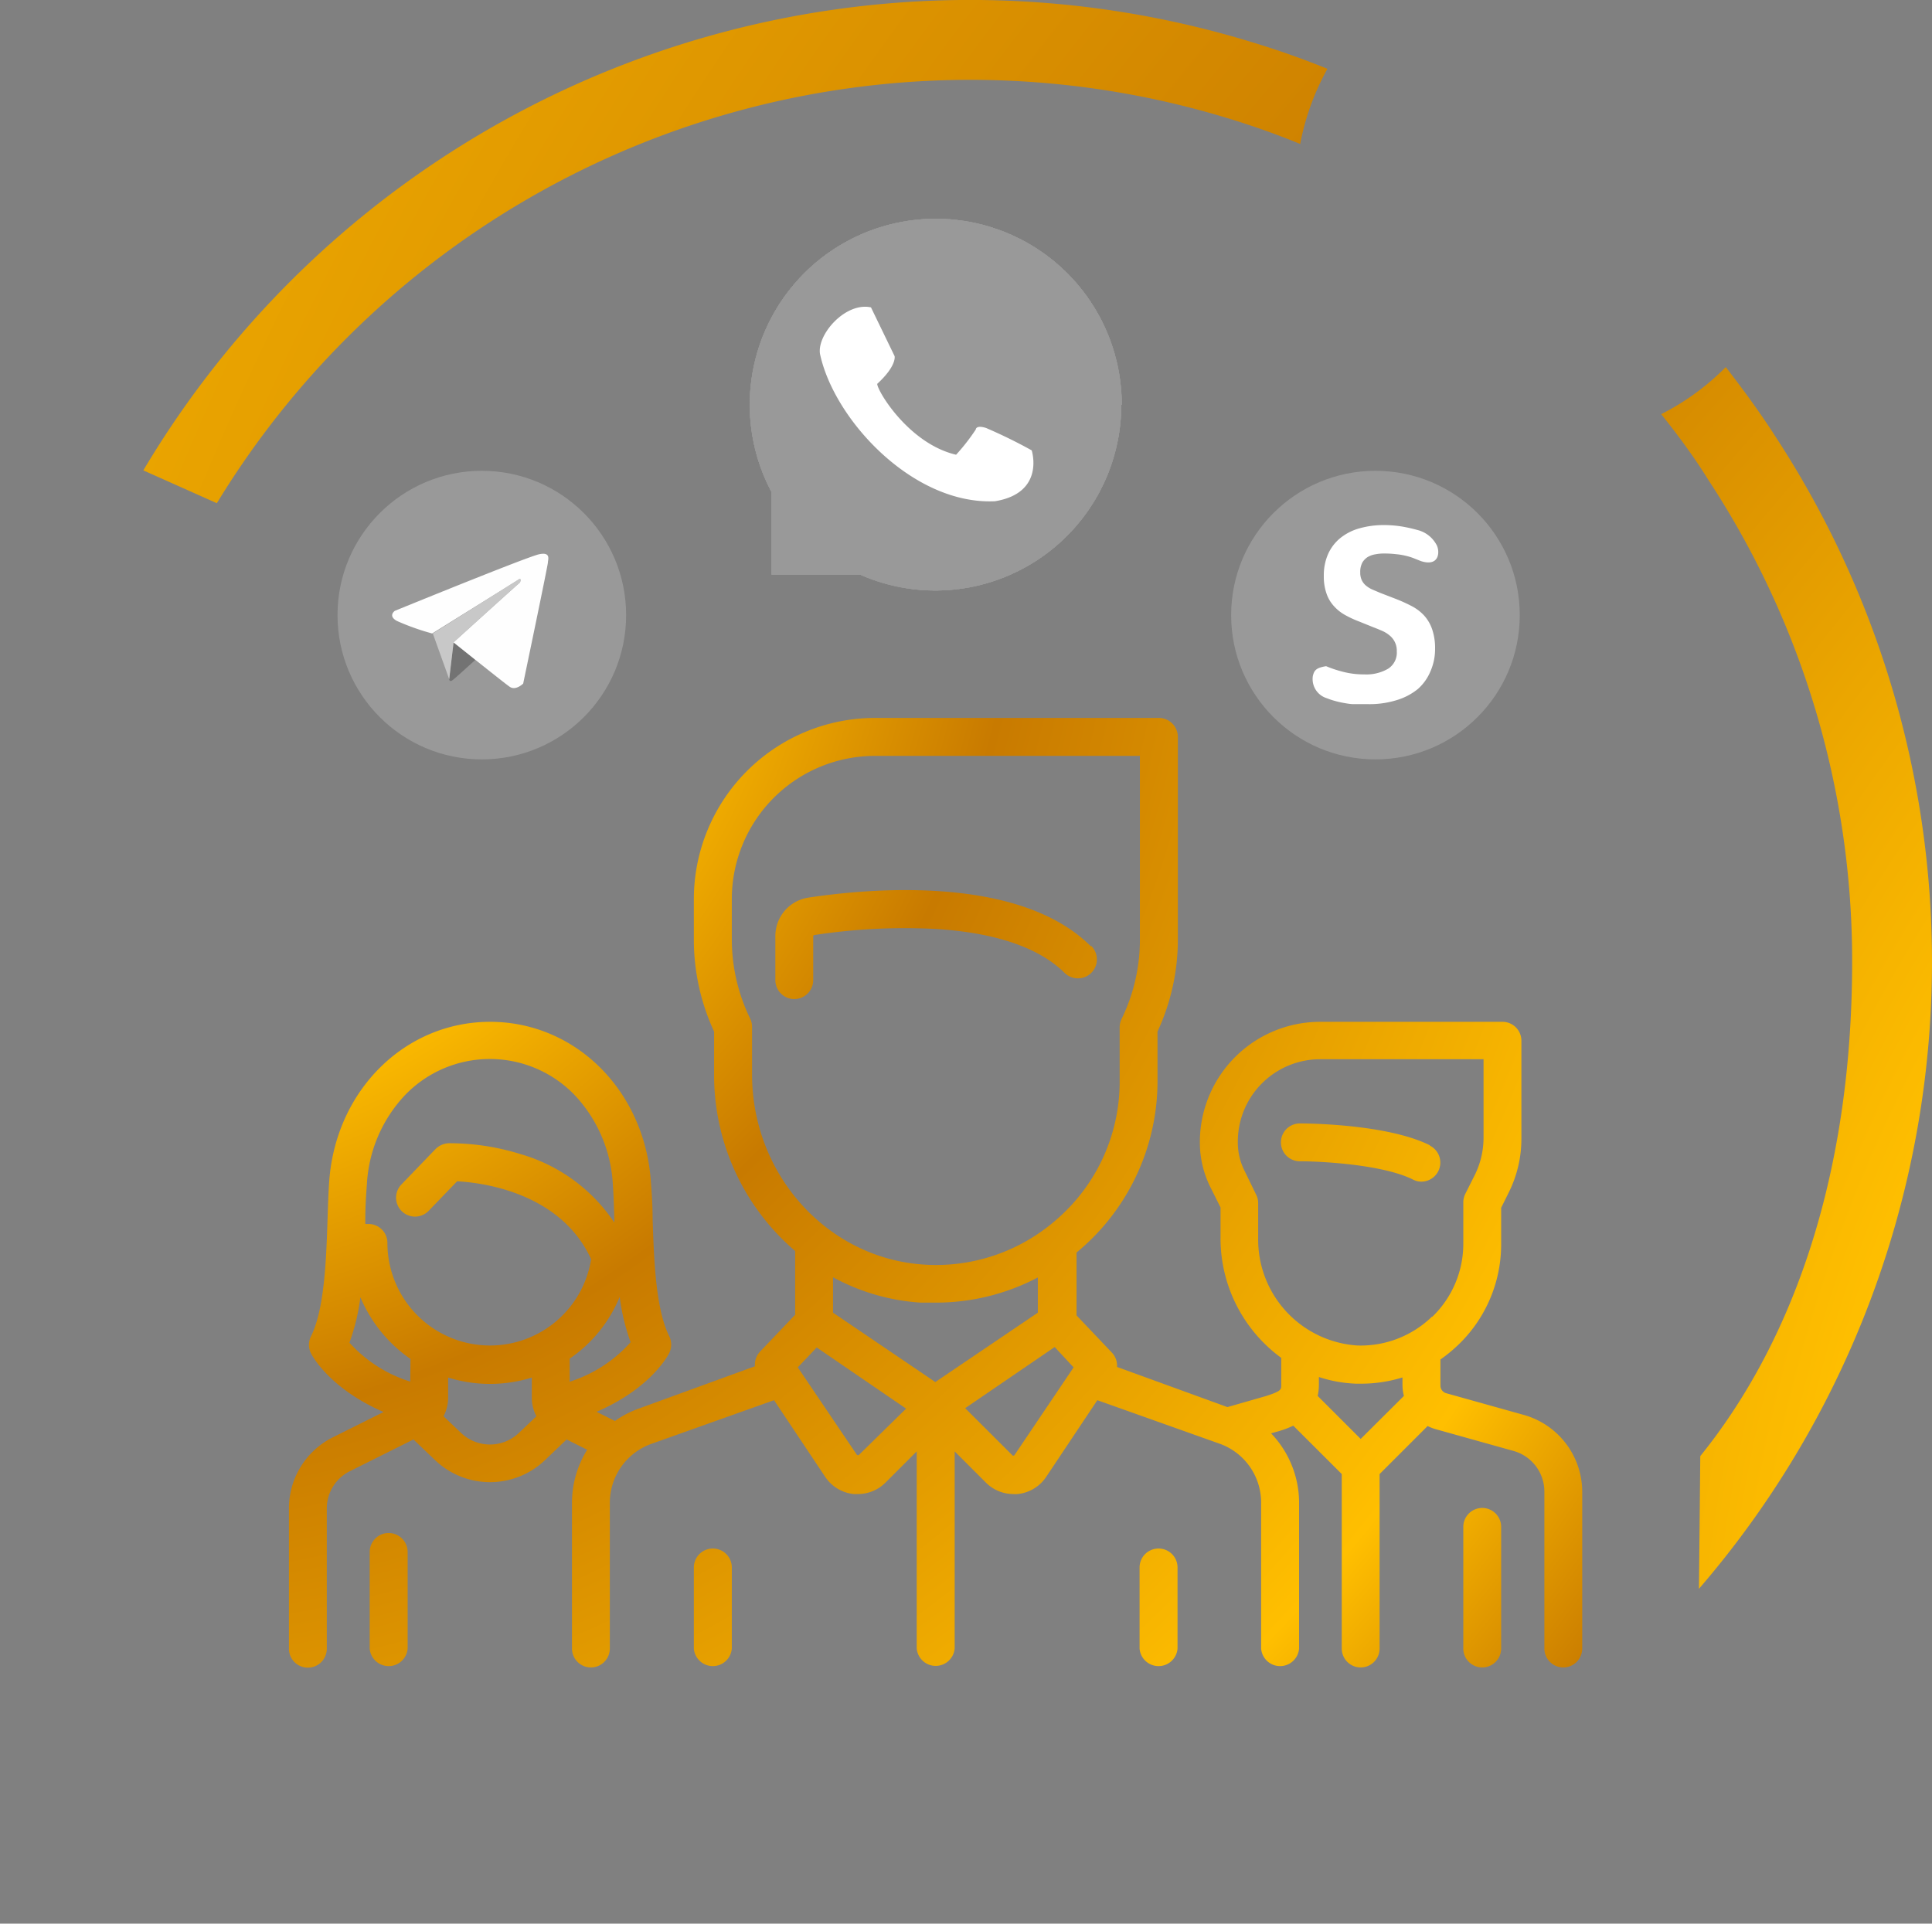 <svg xmlns="http://www.w3.org/2000/svg" xmlns:xlink="http://www.w3.org/1999/xlink" viewBox="0 0 176.59 175.85"><rect x="0" y="0" width="176.59" height="175.85" fill="#808080" stroke="none"/><defs><style>.cls-1{fill:url(#Degradado_sin_nombre_4);}.cls-2{fill:#999;}.cls-3{fill:#737373;}.cls-4{fill:#fefefe;}.cls-5{fill:#c8c8c8;}.cls-6{fill:#fff;}.cls-7{fill:url(#Degradado_sin_nombre_4-8);}.cls-8{fill:none;}</style><radialGradient id="Degradado_sin_nombre_4" cx="9" cy="46.5" r="221.95" gradientUnits="userSpaceOnUse"><stop offset="0" stop-color="#332700"/><stop offset="0.02" stop-color="#c87a00"/><stop offset="0.24" stop-color="#ffbf00"/><stop offset="0.38" stop-color="#c87a00"/><stop offset="0.67" stop-color="#ffbf00"/><stop offset="0.78" stop-color="#c87a00"/><stop offset="1" stop-color="#332700"/></radialGradient><radialGradient id="Degradado_sin_nombre_4-8" cx="297.5" cy="160.65" r="553.68" xlink:href="#Degradado_sin_nombre_4"/></defs><title>Recurso 50</title><g id="Capa_2" data-name="Capa 2"><g id="Capa_1-2" data-name="Capa 1"><path class="cls-1" d="M130.7,104.7c-4-2-11.57-2-11.89-2a1.73,1.73,0,0,0,0,3.46c2,0,7.6.3,10.34,1.67a1.65,1.65,0,0,0,.77.19,1.74,1.74,0,0,0,.78-3.29Z"/><path class="cls-1" d="M139.33,129.36l-7.15-2a.72.72,0,0,1-.52-.7v-2.38a14.18,14.18,0,0,0,1.65-1.36,12.73,12.73,0,0,0,3.9-9.22v-3.29l.69-1.39a11,11,0,0,0,1.16-4.91V95.14a1.73,1.73,0,0,0-1.73-1.73H120.67a11,11,0,0,0-11,11v.1a9.18,9.18,0,0,0,1,4.09l.89,1.78v2.82a13.52,13.52,0,0,0,5.55,10.93v2.5c0,.39,0,.55-1.43,1l-3.49,1-10.09-3.67a1.74,1.74,0,0,0-.48-1.32l-3.22-3.39V114.5c.34-.28.67-.57,1-.88a20.31,20.31,0,0,0,6.4-14.77V94.3a20,20,0,0,0,1.86-8.42V67.37a1.74,1.74,0,0,0-1.74-1.74H80A16.57,16.57,0,0,0,63.42,82.18v3.7a20,20,0,0,0,1.85,8.42v3.91a21.14,21.14,0,0,0,7.41,16.15v5.83l-3.23,3.39A1.77,1.77,0,0,0,69,124.9l-10.65,3.88a8.89,8.89,0,0,0-2.14,1.12l-1.68-.84c5-2.16,6.56-5.21,6.64-5.37a1.74,1.74,0,0,0,0-1.54c-1.25-2.5-1.4-7.08-1.52-10.76,0-1.22-.08-2.38-.16-3.41-.59-8.3-6.9-14.57-14.69-14.57S30.68,99.68,30.09,108c-.07,1-.11,2.19-.15,3.41-.12,3.68-.27,8.26-1.52,10.76a1.74,1.74,0,0,0,0,1.54c.08.16,1.65,3.2,6.64,5.37l-4.65,2.32a7.26,7.26,0,0,0-4,6.52v12.8a1.73,1.73,0,0,0,3.46,0V137.9A3.8,3.8,0,0,1,32,134.48l5.79-2.89,2,1.91a7.27,7.27,0,0,0,10,0l2-1.91,1.88.94a9.2,9.2,0,0,0-1.39,4.84V150.7a1.73,1.73,0,0,0,3.46,0V137.37A5.72,5.72,0,0,1,59.51,132L70.75,128l4.67,7a3.56,3.56,0,0,0,2.63,1.58l.36,0a3.57,3.57,0,0,0,2.53-1.05l2.85-2.85v18a1.74,1.74,0,0,0,3.47,0v-18l2.85,2.85a3.56,3.56,0,0,0,2.53,1.05,2.17,2.17,0,0,0,.36,0A3.56,3.56,0,0,0,95.63,135l4.67-7L111.54,132a5.71,5.71,0,0,1,3.73,5.34V150.7a1.74,1.74,0,0,0,3.47,0V137.37a9.18,9.18,0,0,0-2.56-6.34l.42-.12a9.18,9.18,0,0,0,1.61-.58l4.43,4.42V150.7a1.73,1.73,0,0,0,3.46,0V134.75l4.39-4.39a3.92,3.92,0,0,0,.74.29l7.15,2a3.86,3.86,0,0,1,2.78,3.68V150.7a1.73,1.73,0,0,0,3.46,0V136.37A7.31,7.31,0,0,0,139.33,129.36ZM37.5,126.3a12.47,12.47,0,0,1-5.56-3.56,19,19,0,0,0,1-4.15,13,13,0,0,0,4.58,5.64ZM47.42,131a3.83,3.83,0,0,1-5.27,0l-1.61-1.53a3.62,3.62,0,0,0,.42-1.69v-1.85a12.9,12.9,0,0,0,7.65,0v1.85a3.62,3.62,0,0,0,.42,1.69Zm-2.64-8a9.38,9.38,0,0,1-9.37-9.38,1.73,1.73,0,0,0-1.74-1.73l-.28,0c0-.14,0-.29,0-.44,0-1.19.08-2.32.15-3.28a12.86,12.86,0,0,1,3.5-8.08,10.76,10.76,0,0,1,15.47,0,12.92,12.92,0,0,1,3.5,8.08c.07,1,.11,2.09.14,3.28v.31a15.46,15.46,0,0,0-8.55-6.25,21.82,21.82,0,0,0-6.59-1,1.82,1.82,0,0,0-1.2.53l-3.12,3.24a1.73,1.73,0,0,0,2.49,2.41l2.6-2.7c2.24.11,9.45,1,12.25,7.12A9.36,9.36,0,0,1,44.78,123Zm7.29,3.27v-2.07a12.66,12.66,0,0,0,4.57-5.64,19.46,19.46,0,0,0,1,4.14A12.54,12.54,0,0,1,52.07,126.31Zm16.67-28.1v-4.3a1.79,1.79,0,0,0-.17-.75,16.52,16.52,0,0,1-1.68-7.28v-3.7A13.09,13.09,0,0,1,80,69.1h24.19V85.88a16.52,16.52,0,0,1-1.68,7.28,1.8,1.8,0,0,0-.17.76v4.93A16.64,16.64,0,0,1,97,111.1c-.43.4-.87.77-1.33,1.12l0,0A16.66,16.66,0,0,1,84.4,115.6C75.62,115,68.74,107.39,68.74,98.21Zm9.75,34.85a.13.13,0,0,1-.1,0,.13.13,0,0,1-.09-.06L72.92,125l1.73-1.82,8.17,5.59Zm7-6.68L76.14,120v-3.24a19.31,19.31,0,0,0,8,2.32c.46,0,.91,0,1.36,0a20,20,0,0,0,9.36-2.3V120ZM92.74,133a.11.11,0,0,1-.08.06.13.13,0,0,1-.1,0l-4.34-4.33,8.18-5.59L98.13,125Zm31.63-1.46-3.93-3.93a4.65,4.65,0,0,0,.11-1v-.73a12.22,12.22,0,0,0,3.42.61h.4a12.8,12.8,0,0,0,3.82-.57v.69a4.17,4.17,0,0,0,.13,1Zm6.53-11.19a9.36,9.36,0,0,1-6.82,2.65A9.7,9.7,0,0,1,115,113.2V110a1.75,1.75,0,0,0-.18-.78L113.74,107a5.71,5.71,0,0,1-.6-2.53v-.11a7.53,7.53,0,0,1,7.53-7.53H135.6v7.2a7.68,7.68,0,0,1-.79,3.36l-.88,1.75a1.75,1.75,0,0,0-.18.78v3.7A9.28,9.28,0,0,1,130.9,120.39Z"/><path class="cls-1" d="M135.48,137.85a1.73,1.73,0,0,0-1.73,1.74V150.7a1.73,1.73,0,0,0,3.46,0V139.59A1.73,1.73,0,0,0,135.48,137.85Z"/><path class="cls-1" d="M35.52,140.14a1.74,1.74,0,0,0-1.73,1.74v8.82a1.74,1.74,0,0,0,3.47,0v-8.82A1.74,1.74,0,0,0,35.52,140.14Z"/><path class="cls-1" d="M99.71,86.51c-6.55-6.55-20.25-5.3-25.84-4.45a3.55,3.55,0,0,0-3,3.54v4a1.73,1.73,0,1,0,3.46,0v-4a.12.12,0,0,1,.09-.12,54.29,54.29,0,0,1,11.26-.55c5.4.36,9.31,1.72,11.62,4a1.73,1.73,0,0,0,2.45-2.45Z"/><path class="cls-1" d="M65.15,141.56a1.73,1.73,0,0,0-1.73,1.73v7.41a1.74,1.74,0,0,0,3.47,0v-7.41A1.73,1.73,0,0,0,65.15,141.56Z"/><path class="cls-1" d="M105.89,141.56a1.73,1.73,0,0,0-1.73,1.73v7.41a1.74,1.74,0,0,0,3.47,0v-7.41A1.73,1.73,0,0,0,105.89,141.56Z"/><circle class="cls-2" cx="44.04" cy="56.23" r="13.19"/><circle class="cls-2" cx="125.72" cy="56.23" r="13.19"/><path class="cls-3" d="M43.45,60.32c-.55.5-1.86,1.69-2.06,1.84s-.25.09-.29.06l-.05-.12.4-3.37h0Z"/><path class="cls-4" d="M50.08,51.42c0,.25-2.26,11.07-2.26,11.07s-.67.67-1.22.3c-.3-.2-1.83-1.42-3.15-2.47l-2-1.6c1.34-1.21,5.68-5.15,6.08-5.48.17-.52-.19-.21-.19-.21l-7.84,4.88a22.09,22.09,0,0,1-3.23-1.15c-.84-.47-.18-.92-.18-.92s12.06-4.93,13.18-5.17S50.08,51.17,50.08,51.42Z"/><path class="cls-5" d="M47.54,53.24c-.4.33-4.74,4.27-6.08,5.48h0v0l-.4,3.37-1.5-4.18h0L47.35,53S47.71,52.72,47.54,53.24Z"/><path class="cls-2" d="M102.49,37A17,17,0,0,1,78.64,52.54H70.53V45a17,17,0,1,1,32-8Z"/><path class="cls-6" d="M79.61,28.1l2.16,4.46s.22.87-1.59,2.53c0,.64,2.89,5.47,7.21,6.48a18.47,18.47,0,0,0,1.8-2.31s0-.43.93-.14a45.93,45.93,0,0,1,4.18,2.05s1.26,3.89-3.35,4.65c-7.49.36-14.73-7.46-16-13.47C74.67,30.55,77.3,27.59,79.61,28.1Z"/><path class="cls-2" d="M102.49,37A17,17,0,0,1,78.64,52.54H70.53V45a17,17,0,1,1,32-8Z"/><path class="cls-6" d="M79.61,28.1l2.16,4.46s.22.87-1.59,2.53c0,.64,2.89,5.47,7.21,6.48a18.47,18.47,0,0,0,1.8-2.31s0-.43.93-.14a45.93,45.93,0,0,1,4.18,2.05s1.26,3.89-3.35,4.65c-7.49.36-14.73-7.46-16-13.47C74.67,30.55,77.3,27.59,79.61,28.1Z"/><path class="cls-2" d="M102.49,37A17,17,0,0,1,78.64,52.54H70.53V45a17,17,0,1,1,32-8Z"/><path class="cls-6" d="M79.61,28.1l2.16,4.46s.22.87-1.59,2.53c0,.64,2.89,5.47,7.21,6.48a18.47,18.47,0,0,0,1.8-2.31s0-.43.93-.14a45.93,45.93,0,0,1,4.18,2.05s1.26,3.89-3.35,4.65c-7.49.36-14.73-7.46-16-13.47C74.67,30.55,77.3,27.59,79.61,28.1Z"/><path class="cls-2" d="M102.49,37A17,17,0,0,1,78.64,52.54H70.53V45a17,17,0,1,1,32-8Z"/><path class="cls-6" d="M79.61,28.1l2.16,4.46s.22.87-1.59,2.53c0,.64,2.89,5.47,7.21,6.48a18.47,18.47,0,0,0,1.8-2.31s0-.43.93-.14a45.93,45.93,0,0,1,4.18,2.05s1.26,3.89-3.35,4.65c-7.49.36-14.73-7.46-16-13.47C74.67,30.55,77.3,27.59,79.61,28.1Z"/><path class="cls-7" d="M114.38,3.84A87.9,87.9,0,0,0,13.1,43l6.72,3A80.64,80.64,0,0,1,111.9,10.71c2.36.71,4.68,1.52,6.94,2.45a23,23,0,0,1,2.49-6.87Q117.93,4.91,114.38,3.84Zm47.68,35.72c-1.35-2.06-2.8-4.05-4.32-6a22.77,22.77,0,0,1-5.9,4.3c1.52,1.91,3,3.9,4.3,6a80,80,0,0,1,13.15,44.06c0,20.11-5.75,35.13-13.88,45.19l-.12,12.13a87.75,87.75,0,0,0,6.77-105.67Z"/><path class="cls-7" d="M112.53,172.56l-.31.08a87.89,87.89,0,0,1-58.33-4H10.79v-40A87.7,87.7,0,0,1,1.25,78.5l7.22,1.11A81.34,81.34,0,0,0,8,87.91a80.47,80.47,0,0,0,9.61,38.15l.44.81v34.5H55.44l.7.31a80.48,80.48,0,0,0,51.68,4.56c.27-.06.55-.12.82-.2C109.91,168.06,111.26,170.38,112.53,172.56Z"/><line class="cls-8" x1="166.83" y1="155.16" x2="160.25" y2="149.7"/><line class="cls-8" x1="7.89" y1="38.73" y2="35.25"/><path class="cls-6" d="M124.24,56.82a9.42,9.42,0,0,1-1.35-.63,3.9,3.9,0,0,1-1-.82,3.22,3.22,0,0,1-.65-1.13,4.67,4.67,0,0,1-.24-1.59,4.81,4.81,0,0,1,.39-2,4,4,0,0,1,1.09-1.44,4.83,4.83,0,0,1,1.7-.89A8.09,8.09,0,0,1,126.4,48a10.15,10.15,0,0,1,2.11.2c.37.07.76.17,1.16.28a2.73,2.73,0,0,1,1.65,1.36c.3.59.25,2-1.45,1.45l-.68-.27a5.19,5.19,0,0,0-.73-.22,6.1,6.1,0,0,0-.87-.14,9,9,0,0,0-1.1-.06,3.91,3.91,0,0,0-.76.07,2,2,0,0,0-.7.24,1.5,1.5,0,0,0-.51.52,1.81,1.81,0,0,0-.19.89,1.62,1.62,0,0,0,.15.74,1.48,1.48,0,0,0,.42.51,2.55,2.55,0,0,0,.6.35l.66.28,1.32.51a14.62,14.62,0,0,1,1.52.68,4.15,4.15,0,0,1,1.16.87,3.59,3.59,0,0,1,.74,1.26,5.33,5.33,0,0,1,.27,1.82,5.07,5.07,0,0,1-.41,2A4.41,4.41,0,0,1,129.58,63a5.64,5.64,0,0,1-1.91,1,8.37,8.37,0,0,1-2.62.37c-.48,0-.92,0-1.3,0s-.74-.08-1.09-.14a9.13,9.13,0,0,1-1-.26l-.41-.15A1.83,1.83,0,0,1,120,61.78v0c.12-.46.25-.73,1.21-.88a10.89,10.89,0,0,0,1.74.56,7.48,7.48,0,0,0,1.74.19,3.94,3.94,0,0,0,2.19-.52,1.74,1.74,0,0,0,.79-1.58,1.78,1.78,0,0,0-.67-1.47,2.68,2.68,0,0,0-.67-.41c-.25-.11-.51-.22-.78-.32Z"/></g></g></svg>